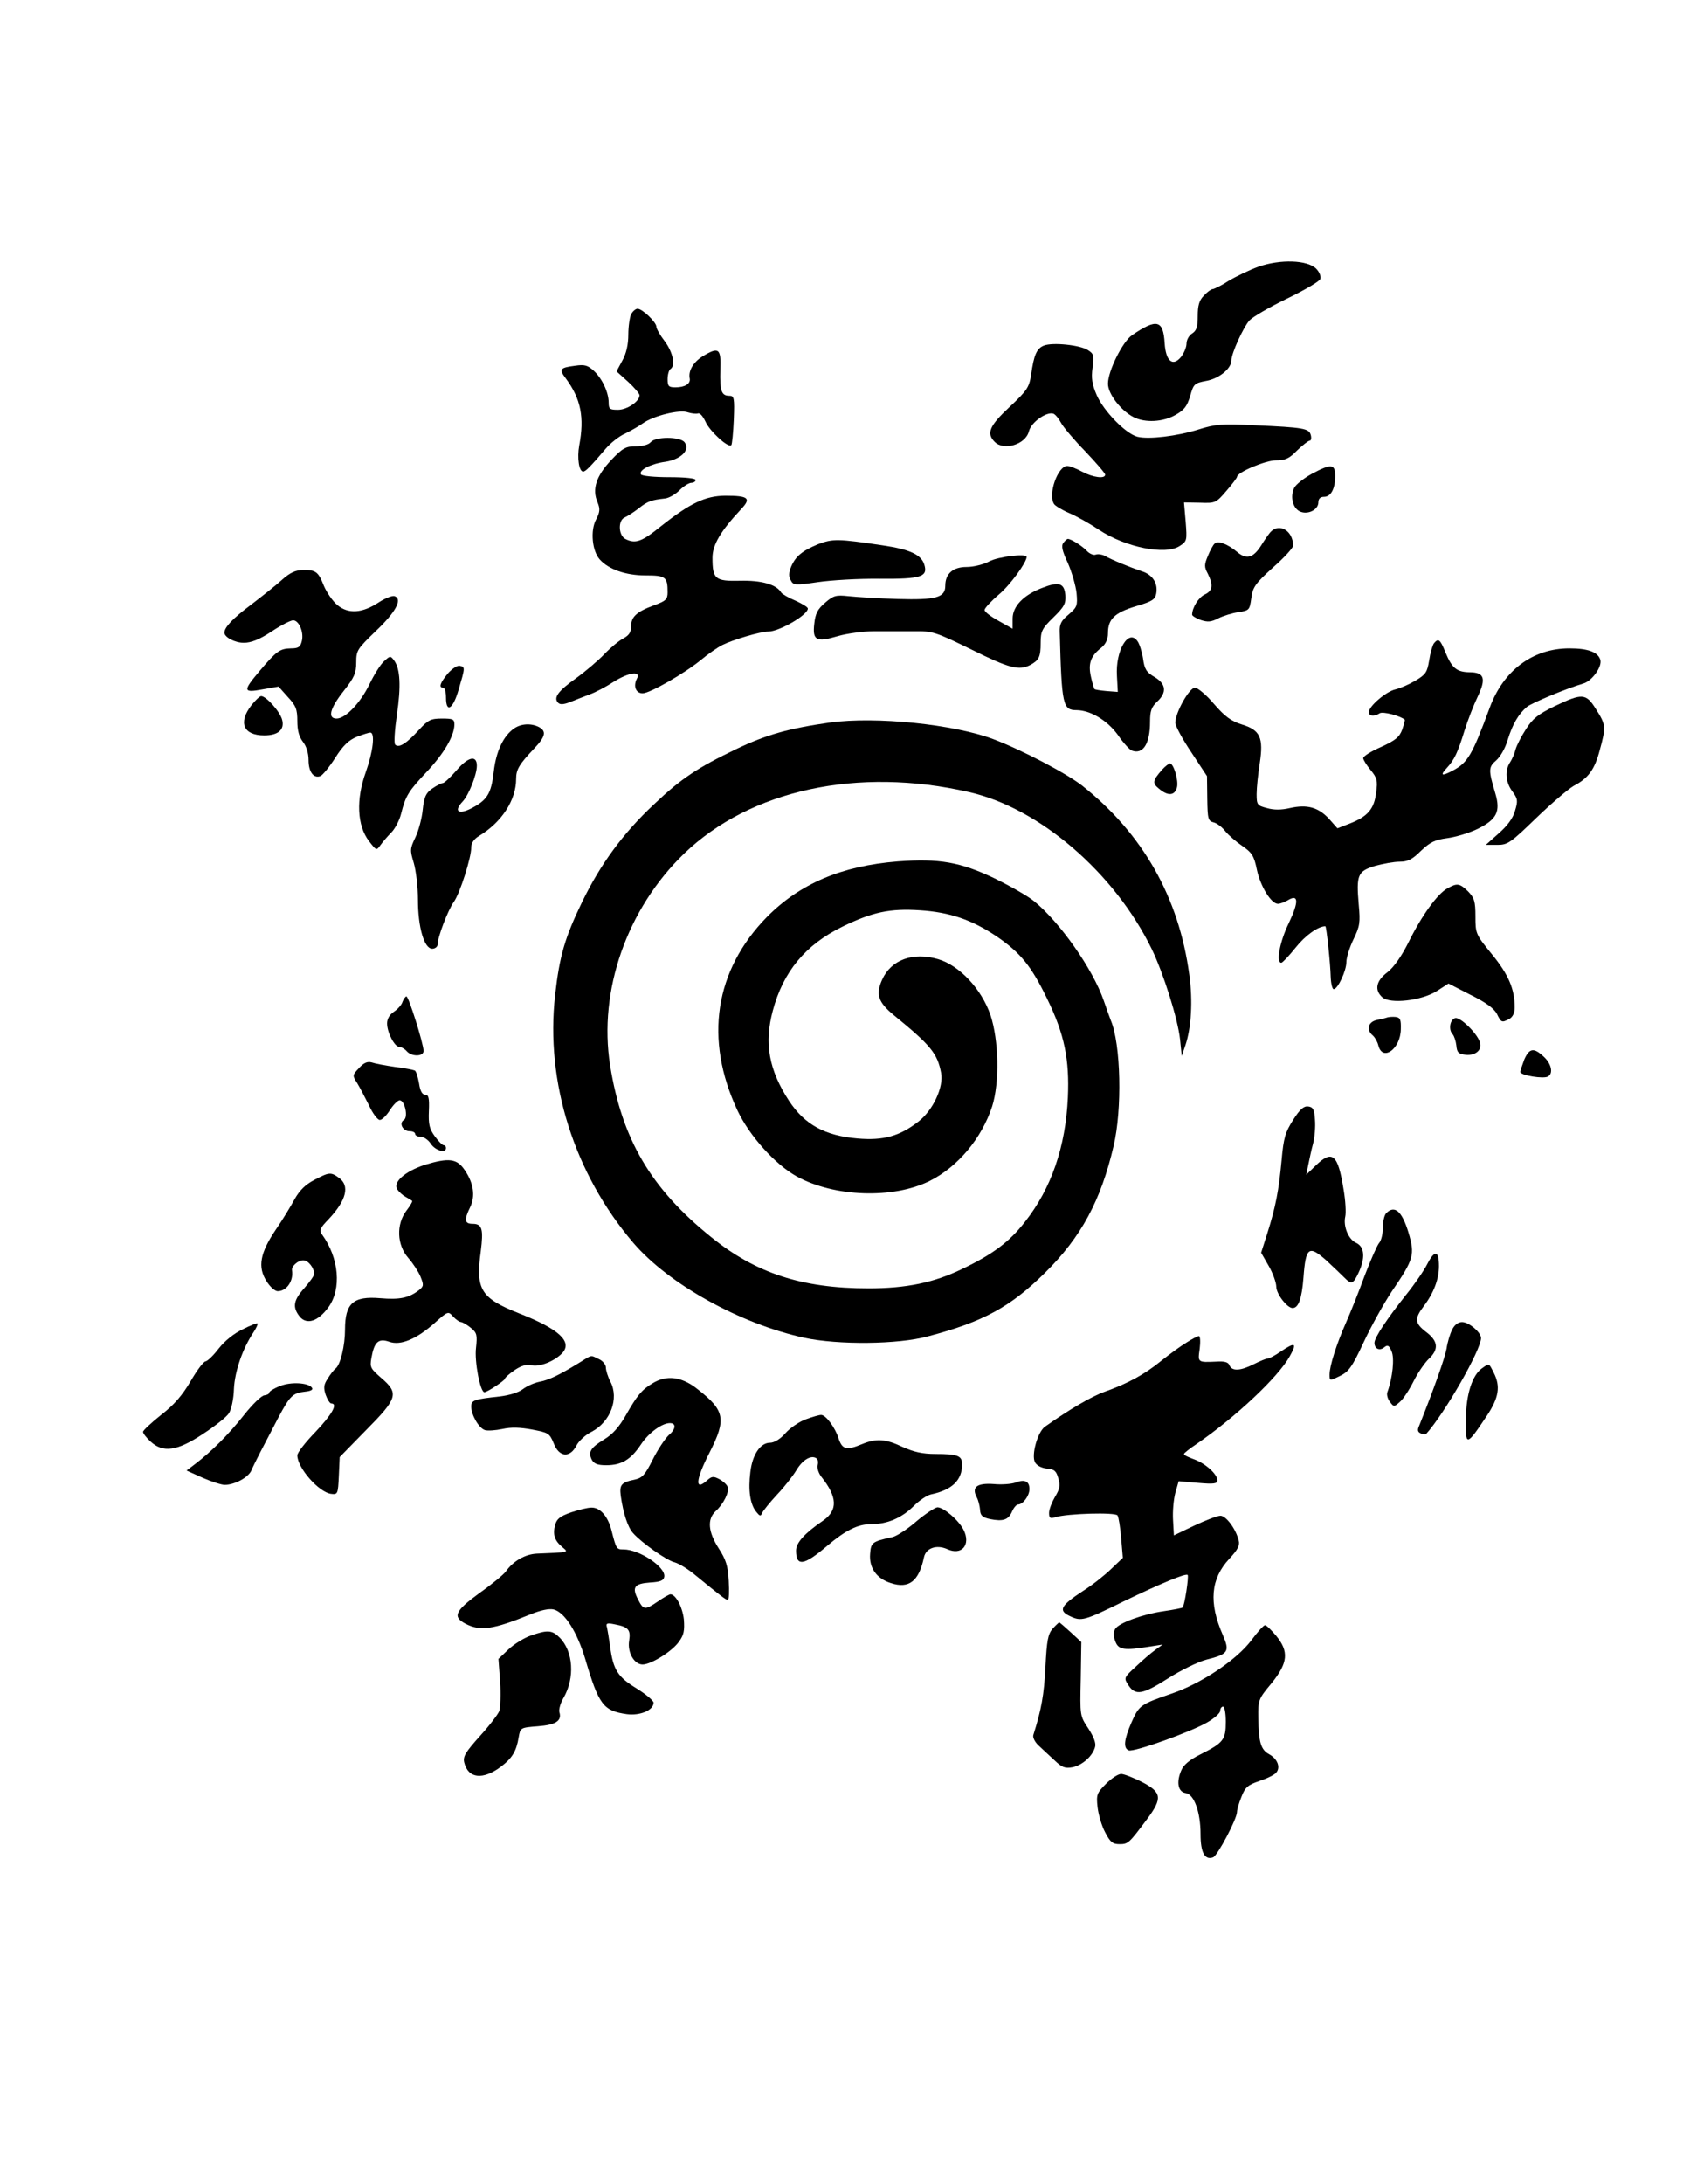 <?xml version="1.0" standalone="no"?>
<!DOCTYPE svg PUBLIC "-//W3C//DTD SVG 20010904//EN"
 "http://www.w3.org/TR/2001/REC-SVG-20010904/DTD/svg10.dtd">
<svg version="1.0" xmlns="http://www.w3.org/2000/svg"
 width="600pt" height="778pt" viewBox="0 0 600 778"
 preserveAspectRatio="xMidYMid meet">

<g transform="translate(0,778) scale(0.1,-0.1)"
fill="#000000" stroke="none">
<path d="M4487 6830 c-31 -11 -79 -34 -106 -50 -26 -17 -53 -30 -58 -30 -5 0
-19 -10 -31 -23 -17 -17 -22 -36 -22 -73 0 -38 -4 -52 -20 -62 -11 -7 -20 -23
-20 -36 0 -13 -9 -34 -19 -47 -30 -37 -55 -16 -59 49 -5 82 -28 88 -116 28
-34 -23 -86 -128 -86 -173 0 -36 45 -95 91 -119 41 -21 105 -18 150 8 31 17
41 31 52 67 12 43 15 46 57 54 46 8 90 44 90 73 0 25 42 117 64 142 12 13 72
48 134 78 62 30 115 61 119 70 3 9 -3 25 -15 37 -31 31 -128 34 -205 7z"/>
<path d="M2250 6661 c-5 -11 -10 -44 -10 -73 0 -35 -7 -67 -21 -92 l-21 -39
41 -37 c23 -21 41 -43 41 -48 0 -22 -44 -52 -77 -52 -29 0 -33 3 -33 25 0 37
-23 86 -53 114 -22 20 -33 23 -67 18 -54 -7 -58 -12 -33 -45 54 -73 67 -139
48 -239 -8 -44 -1 -93 14 -93 9 0 26 18 80 81 17 20 48 45 69 54 20 10 49 26
64 37 38 27 132 50 160 39 13 -4 29 -6 36 -4 7 3 18 -10 27 -29 14 -33 81 -95
92 -84 3 3 7 44 9 91 3 78 1 85 -16 85 -28 0 -34 17 -32 92 3 77 -5 84 -64 48
-33 -21 -51 -52 -45 -79 3 -18 -17 -31 -51 -31 -24 0 -28 4 -28 29 0 17 5 33
10 36 19 12 9 60 -20 99 -17 22 -30 45 -30 52 0 16 -50 64 -67 64 -7 0 -17 -9
-23 -19z"/>
<path d="M3722 6549 c-26 -10 -36 -33 -46 -104 -7 -45 -14 -56 -77 -115 -72
-67 -83 -94 -53 -124 32 -33 110 -10 122 37 8 33 64 72 88 63 7 -3 19 -18 27
-33 8 -15 47 -61 86 -101 39 -41 71 -78 71 -83 0 -16 -44 -10 -83 11 -20 11
-44 20 -52 20 -34 0 -70 -102 -47 -136 4 -6 28 -21 54 -32 26 -11 74 -38 105
-59 95 -63 238 -92 289 -58 26 17 26 20 21 86 l-6 69 57 -1 c55 -2 57 -1 94
42 21 24 38 47 38 50 0 16 101 59 139 59 33 0 47 6 75 35 20 19 40 35 45 35 5
0 7 9 4 20 -6 24 -25 27 -200 35 -117 6 -139 4 -200 -15 -77 -24 -178 -36
-218 -26 -42 11 -120 91 -145 148 -17 39 -20 61 -15 98 6 44 4 50 -17 63 -28
18 -125 28 -156 16z"/>
<path d="M2320 6205 c-7 -9 -29 -15 -53 -15 -36 0 -47 -6 -88 -49 -53 -56 -69
-103 -49 -150 10 -24 9 -35 -5 -62 -21 -39 -14 -112 13 -142 31 -35 92 -57
163 -57 72 0 79 -5 79 -60 0 -25 -6 -31 -47 -46 -63 -23 -83 -41 -83 -75 0
-21 -7 -32 -27 -43 -16 -8 -46 -33 -68 -56 -22 -23 -68 -62 -101 -86 -65 -46
-82 -70 -64 -88 7 -7 20 -6 43 3 17 7 48 19 69 27 20 7 58 27 84 44 57 36 101
41 84 11 -13 -26 -3 -51 21 -51 26 0 151 72 208 119 25 21 60 45 76 53 38 19
136 48 164 48 39 0 141 59 141 82 0 5 -20 17 -44 28 -24 10 -47 23 -51 29 -17
29 -71 44 -147 42 -89 -2 -98 6 -98 82 0 46 29 95 102 173 37 39 27 48 -57 48
-71 -1 -124 -26 -229 -109 -69 -56 -91 -63 -127 -45 -25 14 -26 68 -1 77 9 4
31 18 49 32 31 25 46 30 93 35 14 1 38 15 52 29 15 15 34 27 43 27 8 0 15 5
15 10 0 6 -38 10 -94 10 -52 0 -97 4 -101 10 -9 15 35 38 88 45 56 9 89 43 67
70 -17 20 -103 20 -120 0z"/>
<path d="M4675 6091 c-27 -15 -55 -37 -61 -49 -15 -30 -6 -70 18 -83 28 -15
68 4 68 31 0 13 7 20 20 20 25 0 40 29 40 74 0 44 -14 45 -85 7z"/>
<path d="M4528 5883 c-8 -10 -22 -30 -31 -45 -29 -46 -53 -53 -87 -24 -35 29
-69 41 -80 29 -5 -4 -16 -24 -24 -44 -13 -31 -13 -39 0 -63 20 -41 17 -61 -11
-74 -22 -10 -45 -47 -45 -72 0 -4 14 -13 31 -19 25 -8 37 -7 62 6 18 9 50 19
72 22 39 6 40 8 46 50 5 39 14 52 77 109 40 35 72 70 72 78 0 54 -51 83 -82
47z"/>
<path d="M2916 5841 c-57 -24 -80 -43 -96 -81 -8 -20 -9 -34 -1 -47 9 -18 14
-19 96 -7 47 7 147 13 221 12 148 -1 173 7 159 51 -11 35 -52 54 -148 68 -160
24 -178 24 -231 4z"/>
<path d="M3791 5846 c-8 -10 -5 -27 16 -72 14 -32 28 -80 31 -107 4 -45 2 -50
-28 -76 -27 -22 -33 -35 -32 -62 7 -264 11 -279 61 -279 49 -1 108 -36 146
-88 19 -28 42 -53 50 -56 40 -15 65 24 65 103 0 38 5 52 25 71 36 33 32 64 -9
88 -29 17 -36 28 -41 66 -4 25 -13 53 -20 62 -32 45 -79 -34 -73 -125 l3 -56
-40 3 c-22 2 -41 5 -43 7 -2 2 -8 22 -13 45 -10 46 -1 73 38 103 15 13 23 29
23 51 0 50 23 73 99 96 58 17 69 24 73 45 7 37 -13 68 -52 80 -39 13 -106 40
-132 55 -10 5 -24 7 -32 4 -7 -3 -22 3 -32 14 -17 18 -56 42 -67 42 -3 0 -10
-6 -16 -14z"/>
<path d="M3527 5780 c-21 -11 -56 -20 -81 -20 -49 0 -76 -24 -76 -67 0 -42
-33 -51 -170 -47 -69 2 -147 7 -175 10 -45 5 -54 2 -83 -23 -27 -23 -35 -38
-39 -75 -7 -60 7 -67 85 -44 31 9 89 17 127 17 39 0 102 0 142 0 68 1 77 -2
206 -65 135 -67 170 -76 210 -55 31 17 37 28 37 79 0 41 5 51 45 90 40 39 45
50 43 80 -4 43 -23 49 -84 25 -65 -25 -104 -65 -104 -109 l0 -36 -50 28 c-27
15 -50 32 -50 39 0 6 23 31 50 54 40 33 100 115 100 135 0 13 -101 1 -133 -16z"/>
<path d="M1005 5714 c-22 -20 -73 -60 -112 -90 -63 -47 -93 -79 -93 -98 0 -16
37 -36 69 -36 26 0 55 11 99 40 33 22 68 40 77 40 21 0 39 -43 31 -74 -5 -21
-12 -26 -39 -26 -39 -1 -51 -9 -111 -80 -61 -72 -60 -79 10 -66 l57 10 33 -37
c29 -31 34 -44 34 -86 0 -33 6 -56 20 -74 12 -15 20 -40 20 -65 0 -42 18 -66
42 -57 8 3 32 32 53 65 28 44 48 63 77 75 21 8 43 15 48 15 18 0 10 -68 -16
-141 -35 -97 -31 -190 11 -245 27 -35 27 -35 42 -14 8 11 25 31 38 44 13 13
29 43 35 67 16 64 26 80 92 150 62 66 97 127 98 167 0 20 -5 22 -45 22 -39 0
-49 -5 -82 -41 -44 -48 -71 -65 -84 -52 -5 5 -2 51 6 107 15 101 12 163 -10
193 -13 17 -14 17 -35 -2 -13 -11 -36 -48 -53 -83 -32 -66 -85 -122 -117 -122
-33 0 -24 36 25 98 38 48 45 64 45 102 0 43 4 48 69 111 71 67 97 114 68 125
-8 3 -33 -7 -55 -21 -60 -40 -110 -43 -149 -11 -17 14 -38 45 -48 68 -20 51
-29 58 -75 57 -26 0 -46 -9 -75 -35z"/>
<path d="M5112 5488 c-5 -7 -13 -34 -17 -61 -7 -42 -12 -50 -49 -72 -22 -13
-54 -27 -71 -31 -33 -7 -95 -60 -95 -81 0 -15 19 -17 39 -4 11 7 73 -9 89 -23
1 -2 -3 -17 -9 -35 -10 -27 -23 -38 -75 -62 -35 -15 -64 -33 -64 -40 0 -6 12
-25 26 -42 23 -28 26 -37 20 -81 -7 -58 -30 -85 -94 -110 l-44 -17 -31 35
c-38 40 -77 51 -139 37 -30 -7 -57 -7 -81 0 -35 9 -37 12 -37 50 0 22 5 71 11
109 14 92 2 119 -64 139 -38 12 -60 28 -99 73 -27 32 -58 58 -68 58 -20 0 -70
-89 -70 -125 0 -11 26 -59 57 -105 l56 -85 1 -80 c1 -73 3 -80 23 -85 12 -3
30 -17 41 -31 11 -14 39 -38 61 -53 35 -24 42 -36 52 -85 13 -60 51 -121 75
-121 8 0 23 6 34 12 40 25 41 -4 5 -80 -32 -65 -47 -142 -27 -142 4 0 27 24
51 54 34 43 80 76 106 76 4 0 18 -134 19 -180 1 -25 6 -45 11 -44 15 1 45 66
45 97 0 15 11 51 25 80 23 47 25 60 19 124 -9 106 -4 119 58 138 28 8 68 15
88 15 29 0 45 8 76 39 33 31 49 39 94 45 30 4 80 19 110 34 66 33 80 61 61
125 -25 84 -25 94 3 118 15 13 33 45 41 73 17 55 38 92 69 118 18 14 137 64
201 83 31 9 68 61 60 85 -9 27 -44 40 -110 40 -130 0 -235 -78 -284 -211 -63
-170 -78 -196 -133 -225 -38 -20 -45 -17 -21 9 28 30 40 56 64 134 12 38 33
92 47 121 31 65 24 87 -30 87 -45 1 -62 15 -85 71 -19 47 -25 51 -41 32z"/>
<path d="M1596 5380 c-27 -33 -33 -50 -16 -50 6 0 10 -16 10 -35 0 -57 25 -42
45 28 23 78 24 81 4 85 -9 2 -28 -11 -43 -28z"/>
<path d="M896 5267 c-48 -62 -28 -107 46 -107 49 0 73 20 64 55 -7 29 -57 85
-75 85 -5 0 -21 -15 -35 -33z"/>
<path d="M5542 5264 c-59 -29 -78 -44 -102 -82 -17 -26 -33 -58 -37 -72 -3
-14 -12 -34 -19 -45 -20 -29 -17 -72 8 -105 19 -26 20 -33 9 -69 -7 -26 -28
-54 -58 -80 l-46 -41 41 0 c37 0 47 7 139 96 54 52 114 103 133 114 52 27 75
58 93 127 23 83 22 91 -13 146 -36 58 -49 58 -148 11z"/>
<path d="M2960 5206 c-148 -21 -227 -43 -336 -95 -137 -66 -195 -104 -293
-197 -110 -103 -190 -212 -256 -348 -61 -126 -80 -190 -96 -331 -35 -311 68
-636 279 -883 126 -147 380 -288 609 -338 121 -26 335 -24 441 5 198 52 294
105 417 226 130 128 200 259 245 452 31 130 26 364 -10 448 -4 11 -16 43 -25
70 -39 113 -157 280 -248 354 -23 19 -87 55 -142 82 -122 58 -197 71 -345 60
-200 -16 -348 -79 -466 -198 -186 -190 -224 -435 -105 -689 43 -91 134 -192
211 -235 134 -74 345 -81 475 -16 100 50 185 152 222 265 27 85 24 236 -6 326
-32 93 -111 177 -187 199 -89 26 -167 -2 -199 -73 -24 -53 -14 -81 42 -127
131 -107 155 -136 168 -205 10 -51 -29 -134 -81 -174 -67 -52 -125 -68 -217
-60 -116 10 -188 49 -244 134 -72 110 -89 205 -58 321 37 139 116 235 249 300
107 52 169 65 276 58 107 -7 185 -34 273 -93 86 -59 124 -106 181 -224 61
-125 79 -215 73 -350 -8 -176 -59 -324 -153 -443 -55 -71 -115 -116 -224 -168
-101 -49 -200 -69 -334 -69 -237 0 -402 54 -561 183 -215 173 -318 349 -360
612 -42 266 60 557 264 754 236 227 619 310 1016 219 251 -57 518 -287 651
-559 42 -87 93 -249 101 -322 l6 -59 13 38 c21 62 27 158 14 251 -37 276 -166
503 -382 674 -56 44 -215 127 -315 165 -142 54 -421 82 -583 60z"/>
<path d="M1833 5185 c-39 -27 -65 -83 -73 -156 -9 -77 -23 -100 -82 -130 -44
-22 -61 -9 -29 25 22 23 51 96 51 128 0 39 -31 32 -72 -16 -22 -25 -44 -46
-50 -46 -5 0 -22 -9 -38 -20 -22 -16 -28 -29 -33 -75 -3 -31 -15 -75 -26 -98
-19 -40 -20 -45 -6 -91 8 -27 15 -86 15 -131 0 -98 22 -175 51 -175 10 0 19 7
19 15 0 26 37 123 58 152 22 31 62 157 62 194 0 16 10 30 28 41 80 48 132 127
132 203 0 34 11 52 64 108 41 43 45 62 17 77 -28 14 -63 12 -88 -5z"/>
<path d="M4143 5038 c-34 -39 -36 -48 -11 -68 32 -27 56 -25 64 5 6 25 -12 85
-25 85 -4 0 -17 -10 -28 -22z"/>
<path d="M5160 4615 c-35 -19 -91 -96 -138 -191 -26 -52 -53 -90 -76 -108 -40
-30 -47 -63 -18 -89 28 -25 140 -12 194 22 l42 27 78 -40 c55 -27 83 -48 94
-67 16 -33 18 -33 45 -19 12 7 19 21 19 41 0 65 -22 117 -81 189 -58 71 -59
74 -59 135 0 54 -4 66 -26 89 -30 29 -39 31 -74 11z"/>
<path d="M1435 4211 c-3 -11 -17 -26 -30 -35 -16 -10 -25 -26 -25 -42 0 -33
27 -84 44 -84 7 0 19 -7 26 -15 17 -20 60 -20 60 1 0 25 -53 194 -61 194 -4 0
-10 -9 -14 -19z"/>
<path d="M4945 4155 c-5 -2 -22 -6 -37 -9 -31 -7 -38 -35 -14 -55 8 -7 17 -23
20 -36 15 -58 79 -12 80 58 1 35 -2 42 -19 44 -11 1 -24 0 -30 -2z"/>
<path d="M5188 4153 c-19 -5 -25 -42 -9 -58 5 -6 11 -23 13 -40 2 -25 8 -30
34 -33 35 -3 59 18 50 45 -11 33 -70 90 -88 86z"/>
<path d="M5434 4005 c-7 -19 -14 -39 -14 -44 0 -12 84 -26 99 -16 19 11 12 45
-15 70 -36 34 -52 31 -70 -10z"/>
<path d="M1280 3975 c-24 -25 -24 -27 -7 -53 9 -15 28 -51 42 -79 13 -29 31
-53 39 -53 8 0 24 16 36 35 12 19 28 35 35 35 18 0 31 -60 15 -70 -19 -11 -4
-40 20 -40 11 0 20 -4 20 -10 0 -5 9 -10 20 -10 11 0 27 -11 36 -25 16 -24 54
-35 54 -15 0 6 -4 10 -8 10 -5 0 -19 14 -32 32 -19 26 -23 42 -21 90 2 46 -1
58 -13 58 -11 0 -18 13 -22 40 -4 22 -10 43 -15 46 -4 2 -36 9 -71 13 -35 5
-72 12 -83 16 -15 4 -28 -1 -45 -20z"/>
<path d="M4610 3790 c-28 -44 -34 -64 -41 -143 -10 -108 -21 -166 -51 -261
l-22 -69 27 -47 c15 -26 27 -60 27 -74 0 -26 39 -76 58 -76 21 0 33 32 39 109
8 108 19 116 81 61 26 -24 55 -52 65 -62 25 -25 31 -23 50 17 25 53 22 93 -8
107 -28 12 -47 60 -39 94 3 13 1 56 -6 96 -20 126 -40 143 -99 86 l-34 -33 7
35 c4 19 11 53 17 75 6 22 9 61 7 85 -2 37 -7 46 -24 48 -16 2 -29 -9 -54 -48z"/>
<path d="M1514 3630 c-70 -23 -114 -62 -98 -87 6 -9 19 -21 30 -27 10 -6 21
-12 23 -14 3 -1 -6 -17 -20 -35 -37 -49 -34 -122 6 -168 17 -19 37 -50 44 -67
12 -30 12 -34 -5 -48 -36 -28 -68 -35 -139 -29 -96 8 -125 -18 -125 -112 0
-56 -16 -124 -33 -138 -7 -5 -20 -22 -29 -37 -14 -21 -15 -32 -7 -57 6 -17 15
-31 20 -31 25 0 2 -40 -56 -101 -36 -37 -65 -74 -65 -84 0 -44 76 -131 120
-137 24 -3 25 -1 28 64 l3 67 94 96 c113 114 118 131 54 186 -38 33 -41 38
-35 71 10 57 25 71 63 58 41 -15 98 9 164 68 46 41 47 41 64 22 10 -11 23 -20
29 -20 6 -1 22 -10 35 -21 21 -17 23 -25 18 -71 -6 -48 15 -158 30 -158 10 0
73 42 73 48 0 4 16 18 35 31 24 16 42 21 60 17 29 -7 83 15 110 44 36 40 -12
85 -152 140 -139 55 -158 85 -139 222 10 79 5 98 -29 98 -29 0 -31 14 -9 59
19 39 13 85 -19 132 -28 42 -57 45 -143 19z"/>
<path d="M1120 3576 c-31 -16 -52 -37 -69 -67 -13 -24 -43 -74 -68 -110 -56
-83 -65 -133 -33 -183 12 -20 30 -36 40 -36 32 0 57 37 51 74 -3 14 21 36 40
36 18 0 39 -27 39 -49 0 -6 -16 -28 -35 -50 -39 -43 -43 -68 -17 -101 25 -31
66 -18 103 33 47 65 38 175 -23 259 -11 15 -7 23 24 55 63 67 76 119 36 147
-29 21 -35 20 -88 -8z"/>
<path d="M4942 3458 c-7 -7 -12 -30 -12 -52 0 -22 -6 -47 -14 -55 -7 -9 -30
-61 -51 -116 -20 -55 -50 -130 -66 -166 -34 -77 -59 -155 -59 -186 0 -23 0
-23 37 -5 31 15 43 31 85 121 27 58 72 138 99 179 80 117 84 131 60 212 -23
75 -49 98 -79 68z"/>
<path d="M5089 3278 c-12 -24 -45 -72 -74 -108 -70 -88 -115 -155 -115 -174 0
-21 18 -30 35 -16 12 10 17 7 26 -14 11 -24 4 -94 -15 -146 -3 -8 1 -24 9 -34
14 -19 15 -19 36 0 12 10 34 44 49 74 15 30 40 66 54 79 36 34 33 63 -9 95
-42 32 -43 48 -9 93 35 46 54 96 54 142 0 56 -15 59 -41 9z"/>
<path d="M865 3044 c-30 -14 -64 -41 -85 -68 -19 -25 -40 -45 -47 -46 -7 0
-31 -32 -53 -70 -30 -51 -59 -85 -106 -121 -35 -28 -64 -55 -64 -60 0 -6 12
-21 26 -34 45 -42 95 -35 187 26 43 28 85 61 93 74 9 14 17 51 18 87 3 62 30
142 70 202 10 15 16 29 14 31 -2 2 -26 -7 -53 -21z"/>
<path d="M5177 3043 c-8 -16 -17 -46 -20 -68 -6 -33 -45 -143 -97 -273 -8 -17
-6 -24 6 -29 8 -3 16 -4 18 -2 66 73 196 300 196 342 0 20 -43 57 -68 57 -13
0 -27 -10 -35 -27z"/>
<path d="M4230 2997 c-20 -12 -60 -41 -90 -65 -60 -49 -120 -81 -201 -110 -46
-16 -125 -62 -214 -125 -26 -19 -49 -101 -35 -127 6 -11 23 -20 42 -22 27 -2
34 -9 41 -35 8 -25 5 -38 -12 -66 -11 -19 -21 -44 -21 -57 0 -19 4 -21 23 -15
43 13 214 18 221 6 4 -6 10 -43 13 -81 l6 -70 -43 -41 c-23 -22 -67 -57 -99
-77 -81 -53 -89 -70 -46 -90 40 -19 51 -16 189 52 135 65 224 102 230 95 5 -5
-11 -110 -18 -116 -2 -2 -32 -8 -67 -13 -76 -11 -160 -42 -173 -63 -7 -11 -7
-26 0 -44 11 -31 31 -34 124 -19 l45 7 -25 -18 c-14 -10 -45 -36 -69 -59 -45
-41 -45 -42 -28 -68 25 -38 51 -33 142 25 44 28 105 58 135 66 80 20 85 29 59
89 -50 114 -43 199 23 270 31 33 39 49 34 66 -10 41 -45 88 -65 88 -11 0 -52
-16 -93 -35 l-73 -35 -3 54 c-2 31 2 74 8 97 l12 42 69 -6 c57 -5 69 -3 69 9
0 22 -42 60 -83 75 -20 7 -37 15 -36 19 0 3 20 19 44 35 139 95 293 240 333
313 27 48 20 52 -32 17 -20 -14 -41 -25 -47 -25 -5 0 -27 -9 -49 -20 -47 -24
-78 -26 -87 -4 -4 11 -17 15 -47 13 -67 -3 -66 -3 -59 46 3 25 2 45 -3 45 -5
0 -25 -11 -44 -23z"/>
<path d="M2065 2925 c-75 -46 -110 -62 -143 -68 -19 -4 -45 -16 -58 -26 -15
-12 -49 -22 -82 -26 -91 -10 -102 -13 -102 -36 0 -30 27 -77 49 -84 10 -3 38
-1 62 4 31 7 63 6 106 -2 58 -11 62 -13 77 -49 19 -50 58 -53 81 -8 8 16 33
39 54 49 67 35 99 118 67 179 -9 17 -16 40 -16 50 0 10 -11 24 -25 30 -31 15
-23 16 -70 -13z"/>
<path d="M5283 2905 c-34 -24 -56 -92 -57 -177 -2 -103 1 -102 74 7 44 66 50
106 25 155 -18 35 -15 34 -42 15z"/>
<path d="M2325 2851 c-38 -23 -54 -43 -95 -115 -23 -40 -46 -66 -76 -84 -49
-30 -58 -45 -44 -73 8 -14 21 -19 51 -19 55 0 88 20 124 74 27 41 75 76 103
76 23 0 22 -21 -3 -42 -14 -13 -40 -52 -58 -88 -27 -54 -37 -65 -63 -71 -49
-10 -56 -18 -51 -58 9 -63 25 -112 44 -133 30 -34 119 -97 148 -104 15 -4 48
-24 73 -45 94 -77 110 -89 117 -89 4 0 5 30 3 68 -3 54 -10 76 -36 116 -38 59
-41 104 -11 132 28 25 50 69 43 87 -3 8 -16 20 -29 27 -21 11 -27 11 -43 -3
-46 -42 -43 0 8 99 60 118 54 149 -42 224 -57 46 -112 53 -163 21z"/>
<path d="M998 2842 c-21 -8 -38 -19 -38 -23 0 -5 -8 -9 -17 -10 -10 0 -43 -32
-73 -70 -53 -67 -114 -129 -176 -176 l-29 -22 58 -26 c32 -14 67 -25 78 -25
35 0 84 26 95 51 11 26 43 87 97 190 41 77 51 86 94 91 21 2 30 7 25 14 -12
18 -75 22 -114 6z"/>
<path d="M2874 2724 c-23 -8 -56 -30 -73 -49 -19 -22 -41 -35 -56 -35 -34 0
-63 -42 -70 -105 -8 -64 -1 -114 21 -141 13 -16 16 -17 21 -4 4 8 27 37 53 65
26 27 57 67 69 87 22 37 52 55 71 43 6 -4 8 -15 5 -24 -3 -10 3 -29 13 -42 58
-73 59 -119 7 -156 -66 -45 -97 -79 -97 -107 0 -58 28 -54 110 16 66 56 110
78 157 78 59 0 110 22 154 66 19 19 46 37 60 40 76 16 111 51 111 107 0 31
-16 37 -95 37 -46 0 -77 7 -117 25 -61 29 -94 31 -145 10 -55 -23 -70 -19 -83
19 -13 42 -47 86 -63 85 -7 0 -31 -7 -53 -15z"/>
<path d="M3620 2498 c-14 -5 -49 -8 -78 -5 -59 4 -79 -11 -60 -47 6 -11 11
-32 12 -45 1 -20 8 -27 36 -33 46 -9 65 -3 78 27 6 14 16 25 21 25 18 0 41 31
41 55 0 28 -17 36 -50 23z"/>
<path d="M2036 2392 c-40 -14 -51 -23 -57 -45 -9 -34 -2 -56 26 -79 22 -19 28
-18 -91 -23 -42 -2 -84 -26 -111 -64 -7 -10 -49 -45 -93 -76 -88 -64 -98 -85
-50 -110 52 -27 99 -20 227 32 41 17 71 23 87 19 39 -10 83 -79 112 -175 49
-166 65 -186 149 -198 47 -6 95 14 95 41 0 7 -27 30 -61 51 -67 41 -83 66 -94
150 -4 28 -9 58 -11 67 -5 15 0 17 28 11 48 -9 57 -19 51 -58 -7 -42 18 -85
48 -85 30 0 106 47 130 82 17 23 20 39 17 79 -5 44 -29 89 -48 89 -4 0 -24
-11 -44 -25 -47 -32 -52 -31 -71 6 -23 44 -14 57 42 61 36 2 49 7 51 20 7 34
-88 98 -145 98 -25 0 -26 1 -43 68 -13 51 -41 82 -72 81 -13 0 -45 -8 -72 -17z"/>
<path d="M3267 2360 c-32 -28 -71 -53 -85 -56 -73 -16 -77 -19 -80 -60 -4 -50
23 -88 74 -104 64 -21 100 6 118 92 7 33 45 46 83 29 52 -24 85 16 58 69 -18
35 -71 80 -93 80 -9 -1 -43 -23 -75 -50z"/>
<path d="M3753 1978 c-17 -20 -21 -41 -26 -138 -5 -98 -14 -149 -43 -241 -3
-8 5 -25 18 -37 13 -12 38 -36 57 -53 27 -26 38 -30 65 -25 34 7 71 39 80 72
4 13 -4 35 -24 66 -30 45 -30 45 -27 177 l2 131 -38 35 c-21 19 -39 35 -41 35
-1 0 -12 -10 -23 -22z"/>
<path d="M4461 1936 c-52 -69 -178 -154 -285 -190 -110 -38 -115 -41 -142
-102 -27 -62 -30 -92 -10 -100 18 -7 223 66 282 101 24 14 44 32 44 40 0 8 5
15 10 15 6 0 10 -24 10 -54 0 -64 -8 -75 -90 -116 -40 -20 -61 -38 -69 -58
-18 -42 -11 -76 16 -80 30 -4 53 -68 53 -146 0 -66 15 -94 45 -83 16 7 85 137
85 162 0 8 7 32 16 54 13 34 23 42 64 56 27 9 54 22 60 30 16 19 4 49 -25 65
-30 16 -38 43 -39 130 -1 63 0 67 47 123 59 73 63 113 16 170 -17 20 -34 37
-39 37 -5 0 -27 -24 -49 -54z"/>
<path d="M1892 1953 c-23 -8 -59 -30 -79 -49 l-36 -34 6 -82 c3 -44 1 -91 -3
-104 -5 -12 -36 -53 -70 -90 -51 -57 -60 -72 -55 -93 14 -58 67 -63 131 -15
41 31 55 56 63 104 6 35 6 35 69 40 65 5 86 20 76 51 -2 9 4 32 15 50 41 71
35 166 -14 215 -27 27 -43 28 -103 7z"/>
<path d="M3943 1425 c-33 -33 -35 -39 -30 -84 3 -26 15 -67 27 -89 18 -35 27
-42 51 -42 31 0 34 3 99 90 55 74 52 95 -20 132 -30 15 -63 28 -73 28 -11 0
-35 -16 -54 -35z"/>
</g>
</svg>
